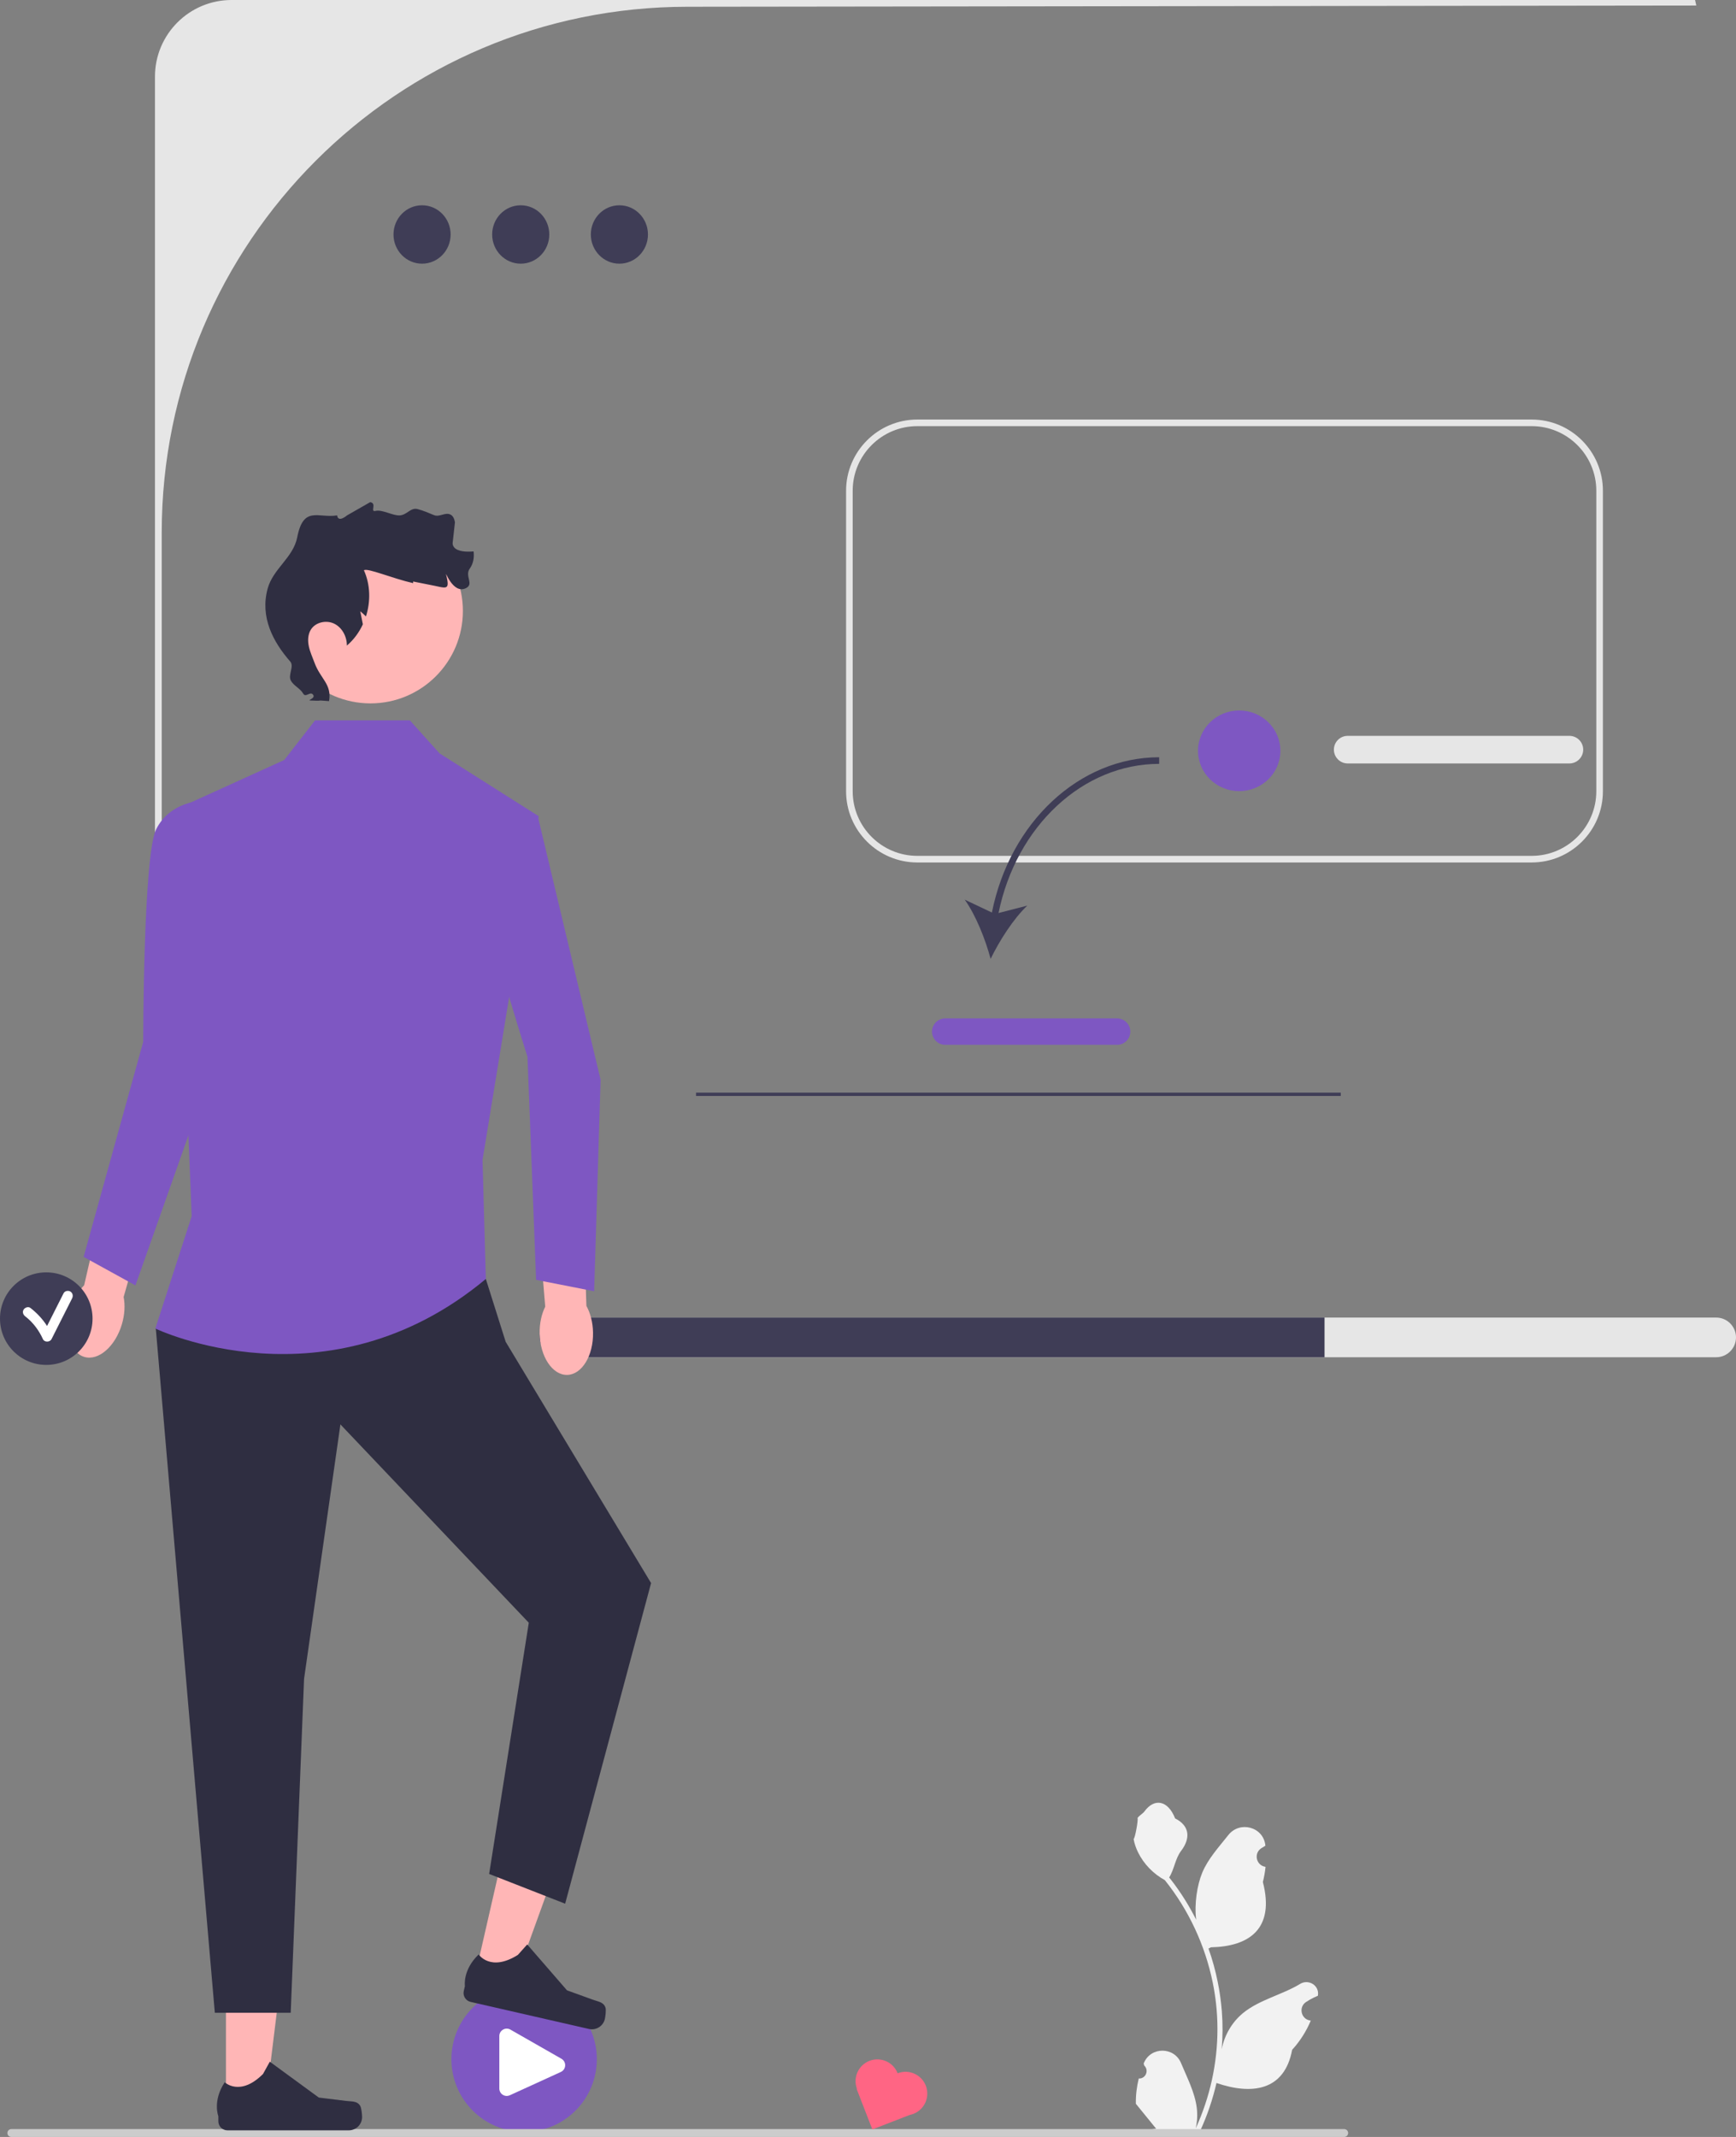 <svg xmlns="http://www.w3.org/2000/svg" width="525.268" height="646.486" viewBox="0 0 525.268 646.486" xmlns:xlink="http://www.w3.org/1999/xlink" role="img" artist="Katerina Limpitsouni" source="https://undraw.co/"><rect x="0" y="0" width="525.268" height="646.486" fill="#808080" stroke="none"/><g><circle cx="158.583" cy="622.953" r="22" fill="#7E57C2"/><path d="M153.326,634.081c-.422,0-.843-.12-1.212-.357-.646-.415-1.032-1.121-1.032-1.889v-15.875c0-.81,.418-1.535,1.118-1.941,.701-.406,1.538-.409,2.241-.007l15.435,8.818c.735,.421,1.167,1.207,1.129,2.053-.038,.845-.54,1.588-1.309,1.939l-15.435,7.055c-.299,.137-.618,.204-.935,.204Z" fill="#fff"/></g><g><path d="M344.561,628.799c2.066,.129,3.208-2.437,1.645-3.933l-.155-.618c.02-.05,.041-.099,.062-.148,2.089-4.982,9.17-4.947,11.241,.042,1.839,4.428,4.179,8.864,4.756,13.546,.258,2.067,.142,4.172-.316,6.2,4.308-9.411,6.575-19.687,6.575-30.021,0-2.597-.142-5.193-.433-7.783-.239-2.119-.568-4.224-.995-6.31-2.306-11.277-7.299-22.018-14.5-30.99-3.462-1.892-6.349-4.851-8.093-8.397-.626-1.279-1.117-2.655-1.35-4.056,.394,.052,1.486-5.949,1.188-6.317,.549-.833,1.532-1.247,2.131-2.06,2.982-4.043,7.091-3.337,9.236,2.157,4.582,2.313,4.627,6.148,1.815,9.837-1.789,2.347-2.035,5.522-3.604,8.035,.162,.207,.329,.407,.491,.614,2.961,3.798,5.522,7.88,7.681,12.169-.61-4.766,.291-10.508,1.826-14.21,1.748-4.217,5.025-7.769,7.91-11.415,3.466-4.379,10.573-2.468,11.184,3.083,.006,.054,.012,.107,.017,.161-.429,.242-.848,.499-1.259,.77-2.339,1.547-1.531,5.174,1.241,5.602l.063,.01c-.155,1.544-.42,3.074-.807,4.579,3.702,14.316-4.29,19.53-15.701,19.764-.252,.129-.497,.258-.749,.381,1.156,3.255,2.08,6.594,2.764,9.979,.614,2.99,1.04,6.013,1.279,9.049,.297,3.83,.271,7.68-.052,11.503l.019-.136c.82-4.211,3.107-8.145,6.427-10.87,4.946-4.063,11.933-5.559,17.268-8.824,2.568-1.572,5.859,.459,5.411,3.437l-.022,.143c-.794,.323-1.569,.698-2.319,1.117-.429,.242-.848,.499-1.259,.77-2.339,1.547-1.531,5.174,1.241,5.602l.063,.01c.045,.006,.084,.013,.129,.019-1.363,3.236-3.262,6.239-5.639,8.829-2.315,12.497-12.256,13.683-22.89,10.044h-.006c-1.163,5.064-2.861,10.011-5.044,14.726h-18.02c-.065-.2-.123-.407-.181-.607,1.666,.103,3.346,.006,4.986-.297-1.337-1.641-2.674-3.294-4.011-4.935-.032-.032-.058-.065-.084-.097-.678-.84-1.363-1.673-2.041-2.512l-0-.001c-.042-2.578,.267-5.147,.879-7.64l.001-0Z" fill="#f2f2f2"/><path d="M2.24,645.296c0,.66,.53,1.19,1.19,1.19H406.72c.66,0,1.19-.53,1.19-1.19,0-.66-.53-1.19-1.19-1.19H3.43c-.66,0-1.19,.53-1.19,1.19Z" fill="#ccc"/></g><g><path d="M519.268,398.6H169.268c-3.31,0-6,2.69-6,6s2.69,6,6,6h350c3.31,0,6-2.69,6-6s-2.69-6-6-6Z" fill="#e6e6e6"/><path d="M400.768,398.6v12H169.268c-3.31,0-6-2.69-6-6s2.69-6,6-6h231.5Z" fill="#3f3d56"/></g><path d="M271.6,627.222h-0c-1.316-3.392-5.133-5.074-8.525-3.758h-0c-3.36,1.304-5.041,5.061-3.793,8.428l-.098,.038,4.767,12.283,11.303-4.386c.374-.074,.746-.179,1.114-.322h0c3.392-1.316,5.074-5.133,3.758-8.525v-0c-1.316-3.392-5.133-5.074-8.525-3.758l0,0Z" fill="#ff6584"/><path d="M70.076,0C57.27,0,46.889,10.381,46.889,23.187V348.472h2.044V161.135c0-87.864,71.227-159.091,159.091-159.091l305.229-.372-.372-1.672H70.076Z" fill="#e6e6e6"/><ellipse cx="127.704" cy="70.936" rx="8.642" ry="8.835" fill="#3f3d56"/><ellipse cx="157.558" cy="70.936" rx="8.642" ry="8.835" fill="#3f3d56"/><ellipse cx="187.412" cy="70.936" rx="8.642" ry="8.835" fill="#3f3d56"/><g><polygon points="68.368 637.373 80.227 637.372 85.868 591.629 68.365 591.63 68.368 637.373" fill="#ffb6b6"/><path d="M108.998,637.104h0c.369,.622,.564,2.629,.564,3.352h0c0,2.223-1.802,4.025-4.025,4.025h-36.726c-1.516,0-2.746-1.229-2.746-2.746v-1.529s-1.817-4.596,1.924-10.26c0,0,4.649,4.435,11.596-2.512l2.049-3.711,14.829,10.845,8.219,1.012c1.798,.221,3.392-.034,4.317,1.523h0Z" fill="#2f2e41"/></g><g><polygon points="143.545 598.6 155.106 601.243 170.803 557.909 153.74 554.008 143.545 598.6" fill="#ffb6b6"/><path d="M183.213,607.396h0c.221,.689-.036,2.689-.197,3.394h0c-.496,2.167-2.654,3.522-4.821,3.026l-35.802-8.188c-1.478-.338-2.403-1.811-2.065-3.289l.341-1.491s-.747-4.885,4.163-9.573c0,0,3.543,5.36,11.864,.137l2.824-3.161,12.037,13.878,7.787,2.819c1.704,.617,3.315,.723,3.869,2.448l0,0Z" fill="#2f2e41"/></g><polygon points="61 382.921 47.142 401.921 65 608.921 87.961 608.921 92 507.921 103 430.921 160 490.921 148 566.921 171 575.921 197 478.921 153 405.921 147 386.921 61 382.921" fill="#2f2e41"/><path d="M124,217.921h-28.669l-9.331,12-33,15,5,123-11,34s52,25,100-15l-1-36,17-104-30-19-9-10Z" fill="#7E57C2"/><g><path d="M21.391,396.036c.875-2.941,2.342-5.44,4.073-7.215l6.567-28.543,13.491,3.522-8.115,28.575c.48,2.432,.341,5.327-.534,8.268-1.999,6.719-7.086,11.134-11.361,9.861-4.275-1.272-6.121-7.75-4.121-14.469h0Z" fill="#ffb6b6"/><path d="M68.425,246.956l-8.796-4.501s-8.453,.58-12.374,8.421-3.92,64.293-3.92,64.293l-18.034,65.077,15.681,8.625,21.318-60.373,6.124-81.543Z" fill="#7E57C2"/></g><g><path d="M163.285,403.419c-.061-3.068,.577-5.895,1.686-8.112l-2.423-29.189,13.923-.747,.959,29.689c1.196,2.171,1.945,4.971,2.006,8.039,.138,7.008-3.365,12.761-7.825,12.849-4.46,.088-8.188-5.522-8.326-12.53v-0Z" fill="#ffb6b6"/><path d="M162.759,247.096l-9.748-1.613s-7.876,3.123-9.227,11.785,15.816,62.441,15.816,62.441l2.61,67.479,17.561,3.448,1.95-63.997-18.962-79.544Z" fill="#7E57C2"/></g><circle cx="112.097" cy="184.832" r="27.961" fill="#ffb6b6"/><g><ellipse cx="374.949" cy="227.137" rx="12.463" ry="12.201" fill="#7E57C2"/><path d="M474.861,230.963h-67.085c-2.301,0-4.174-1.872-4.174-4.174s1.872-4.174,4.174-4.174h67.085c2.301,0,4.174,1.872,4.174,4.174s-1.872,4.174-4.174,4.174Z" fill="#e6e6e6"/></g><g><circle cx="14" cy="398.921" r="14" fill="#3f3d56"/><path d="M21.282,390.723c-.667-.39-1.686-.188-2.052,.538-1.664,3.297-3.328,6.593-4.992,9.89-1.342-2.103-3.06-3.939-5.052-5.478-.642-.496-1.68-.098-2.052,.538-.453,.775-.105,1.555,.538,2.052,2.323,1.795,4.115,4.207,5.321,6.869,.459,1.012,2.112,.948,2.59,0,2.079-4.119,4.158-8.238,6.237-12.357,.365-.723,.191-1.626-.538-2.052Z" fill="#fff"/></g><path d="M463.449,260.921h-185.897c-11.883,0-21.551-9.668-21.551-21.551v-90.897c0-11.883,9.668-21.551,21.551-21.551h185.897c11.883,0,21.551,9.668,21.551,21.551v90.897c0,11.883-9.668,21.551-21.551,21.551Zm-185.897-132c-10.781,0-19.551,8.771-19.551,19.551v90.897c0,10.781,8.771,19.551,19.551,19.551h185.897c10.781,0,19.551-8.771,19.551-19.551v-90.897c0-10.781-8.771-19.551-19.551-19.551h-185.897Z" fill="#e6e6e6"/><path d="M143.291,166.827c-7.291,.58-6.291-2.906-6.291-2.906l.656-5.934c-.188-1.028-.545-1.857-1.253-2.257-1.664-.941-3.353,.839-5.115,.098-1.608-.676-3.221-1.353-4.905-1.807-2.137-.576-3.176,1.729-5.383,1.901-2.087,.163-5.329-1.854-7.364-1.358-1.79,.437,.549-2.34-1.636-2.642l-7,4s-2.675,2.332-3,0c-5.712,.919-10.181-3.073-12.072,6.639-1.196,6.143-7.322,9.495-8.953,15.537-2.324,8.607,1.622,16.063,6.838,22.031,1.289,1.475-.748,4.057,.193,5.776,.874,1.598,2.848,2.347,3.739,3.936,.762,1.358,2.138-.902,3.021,.381,.761,1.107-2.109,1.681-.765,1.699,.659,.009,2.356,.145,3,0,2.435,.157,.525,.059,2.559,.186,.887-5.171-2.578-6.66-4.388-11.584-.604-1.643-1.354-3.244-1.723-4.955-.369-1.711-.316-3.599,.607-5.087,1.413-2.275,4.704-2.976,7.103-1.785,2.399,1.19,3.813,3.932,3.795,6.61,2.072-1.757,3.695-3.978,4.837-6.434l-.79-3.951s.927,.759,1.722,1.569c1.455-4.544,1.348-9.602-.61-13.962,1.023-.808,8.518,2.442,14.888,3.887v-.494l5,1c4.942,.897,6.281,2.122,5-3-.418-1.673,2,6,6,4,2.506-1.253-.487-3.644,1.146-5.922,1.061-1.48,1.386-3.354,1.145-5.173Z" fill="#2f2e41"/><rect x="210.601" y="330.555" width="195.081" height="1" fill="#3f3d56"/><g><path d="M300.123,276.065l-8.23-3.899c3.376,4.711,6.284,12.068,7.841,17.922,2.637-5.453,6.887-12.126,11.094-16.112l-8.698,2.238c5.36-26.268,25.519-45.126,48.604-45.126v-2c-24.113,0-45.139,19.648-50.611,46.976Z" fill="#3f3d56"/><path d="M338.002,316.089h-52c-2.206,0-4-1.794-4-4s1.794-4,4-4h52c2.206,0,4,1.794,4,4s-1.794,4-4,4Z" fill="#7E57C2"/></g></svg>